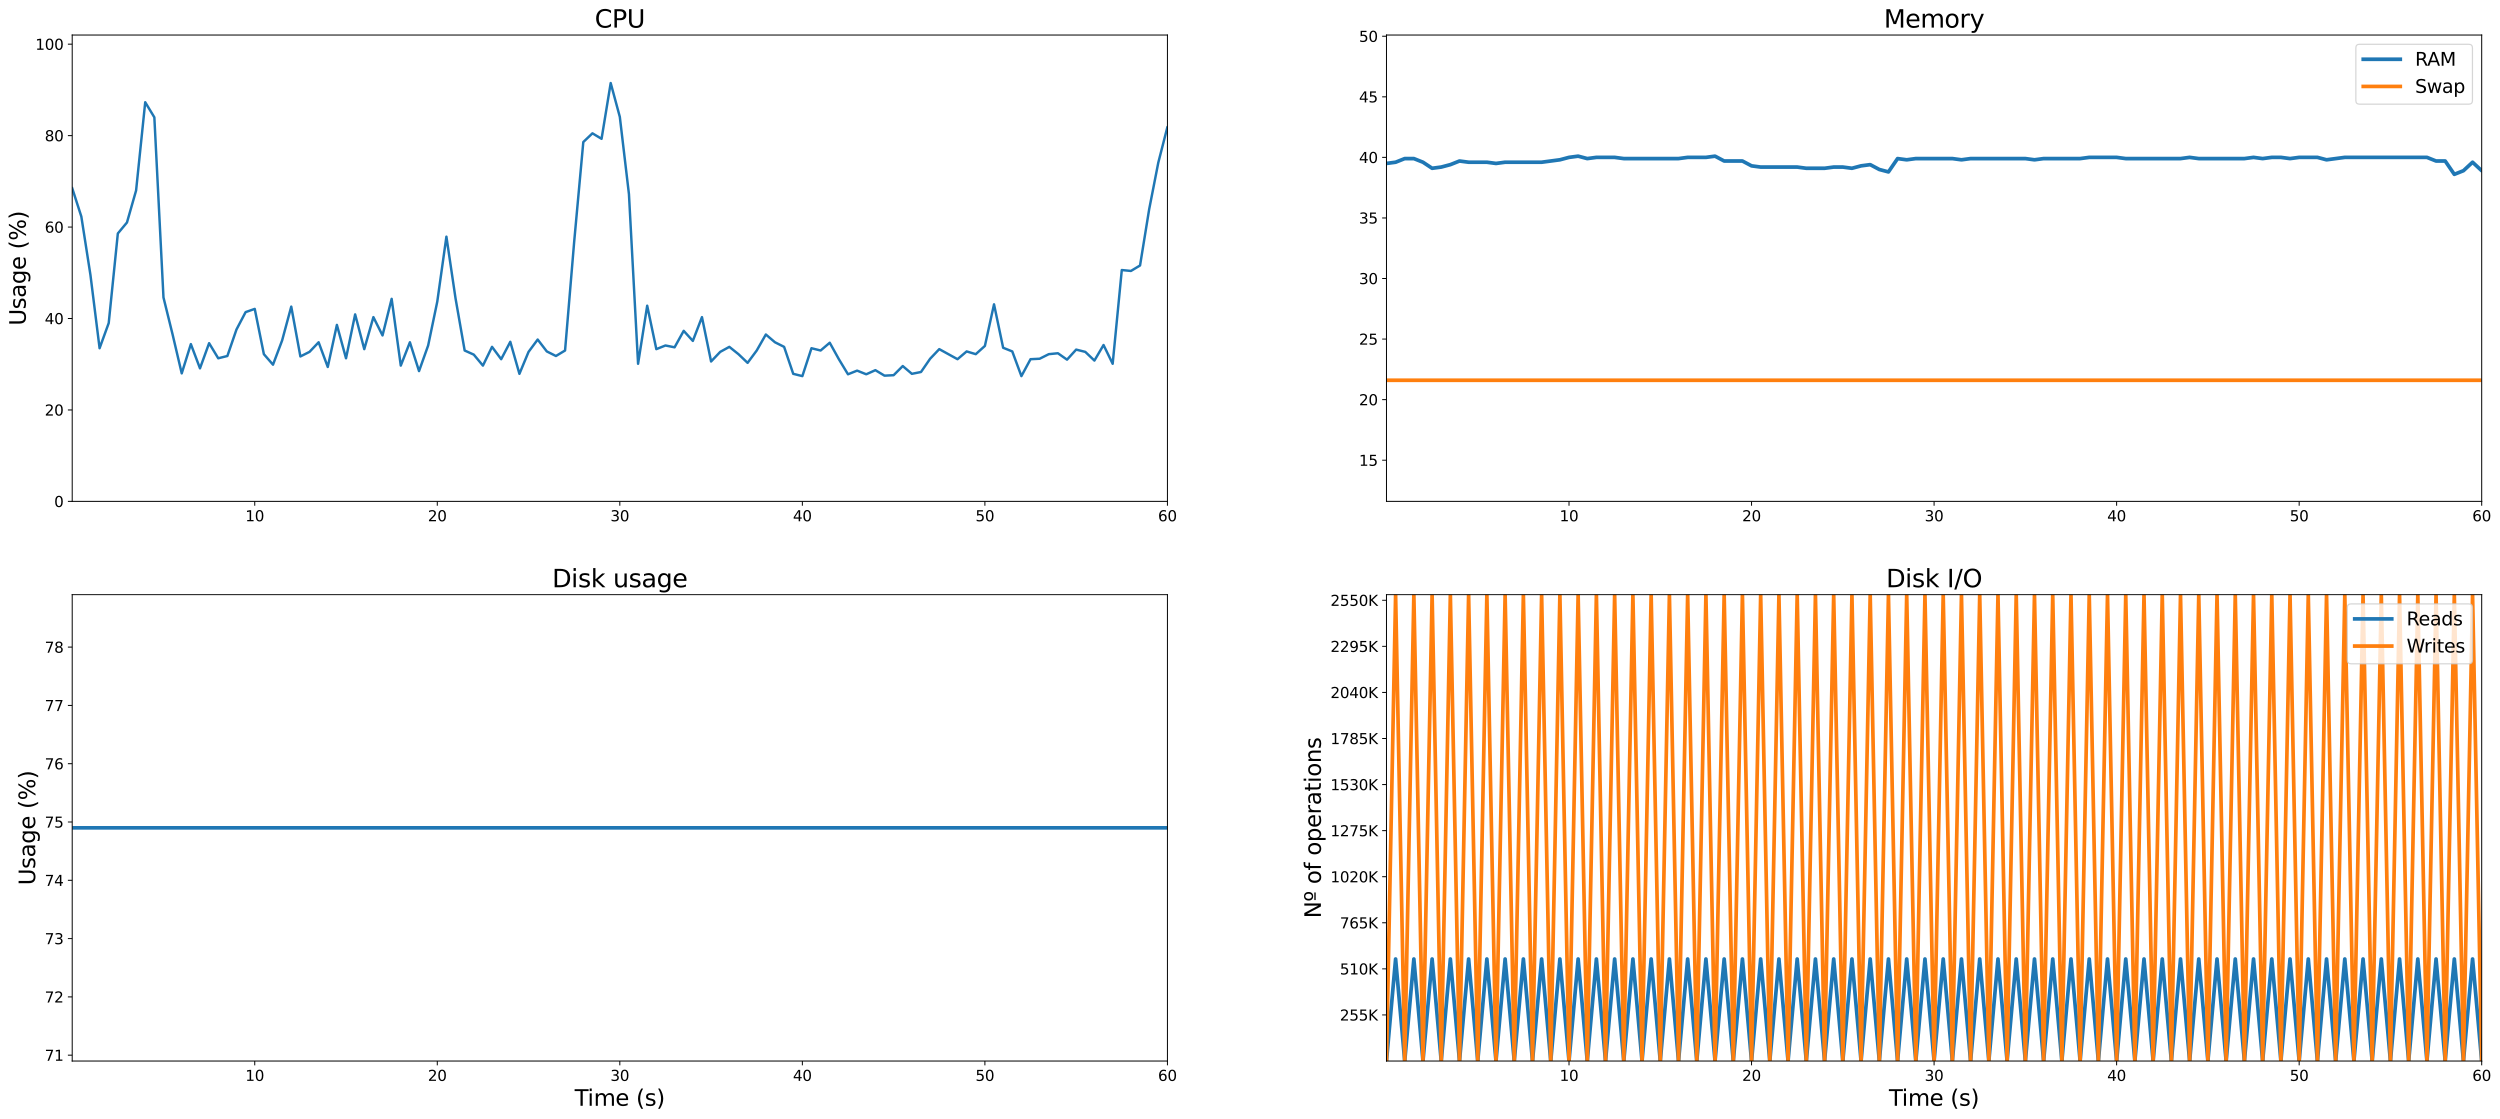 <?xml version="1.0" encoding="utf-8" standalone="no"?>
<!DOCTYPE svg PUBLIC "-//W3C//DTD SVG 1.1//EN"
  "http://www.w3.org/Graphics/SVG/1.1/DTD/svg11.dtd">
<svg height="907.231pt" version="1.1" viewBox="0 0 2026.361 907.231" width="2026.361pt" xmlns="http://www.w3.org/2000/svg" xmlns:xlink="http://www.w3.org/1999/xlink">
 <defs>
  <style type="text/css">*{stroke-linecap:butt;stroke-linejoin:round;}</style>
 </defs>
 <g id="figure_1">
  <g id="patch_1">
   <path d="M 0 907.231 
L 2026.361 907.231 
L 2026.361 -0 
L 0 -0 
z
" style="fill:#ffffff;"/>
  </g>
  <g id="axes_1">
   <g id="patch_2">
    <path d="M 58.526 406.397 
L 946.253 406.397 
L 946.253 28.397 
L 58.526 28.397 
z
" style="fill:#ffffff;"/>
   </g>
   <g id="matplotlib.axis_1">
    <g id="xtick_1">
     <g id="line2d_1">
      <defs>
       <path d="M 0 0 
L 0 3.5 
" id="m43fa86d5b2" style="stroke:#000000;stroke-width:0.8;"/>
      </defs>
      <g>
       <use style="stroke:#000000;stroke-width:0.8;" x="206.48" xlink:href="#m43fa86d5b2" y="406.397"/>
      </g>
     </g>
     <g id="text_1">
      <!-- 10 -->
      <g transform="translate(198.845 422.515)scale(0.12 -0.12)">
       <defs>
        <path d="M 794 531 
L 1825 531 
L 1825 4091 
L 703 3866 
L 703 4441 
L 1819 4666 
L 2450 4666 
L 2450 531 
L 3481 531 
L 3481 0 
L 794 0 
L 794 531 
z
" id="DejaVuSans-31" transform="scale(0.016)"/>
        <path d="M 2034 4250 
Q 1547 4250 1301 3770 
Q 1056 3291 1056 2328 
Q 1056 1369 1301 889 
Q 1547 409 2034 409 
Q 2525 409 2770 889 
Q 3016 1369 3016 2328 
Q 3016 3291 2770 3770 
Q 2525 4250 2034 4250 
z
M 2034 4750 
Q 2819 4750 3233 4129 
Q 3647 3509 3647 2328 
Q 3647 1150 3233 529 
Q 2819 -91 2034 -91 
Q 1250 -91 836 529 
Q 422 1150 422 2328 
Q 422 3509 836 4129 
Q 1250 4750 2034 4750 
z
" id="DejaVuSans-30" transform="scale(0.016)"/>
       </defs>
       <use xlink:href="#DejaVuSans-31"/>
       <use x="63.623" xlink:href="#DejaVuSans-30"/>
      </g>
     </g>
    </g>
    <g id="xtick_2">
     <g id="line2d_2">
      <g>
       <use style="stroke:#000000;stroke-width:0.8;" x="354.435" xlink:href="#m43fa86d5b2" y="406.397"/>
      </g>
     </g>
     <g id="text_2">
      <!-- 20 -->
      <g transform="translate(346.8 422.515)scale(0.12 -0.12)">
       <defs>
        <path d="M 1228 531 
L 3431 531 
L 3431 0 
L 469 0 
L 469 531 
Q 828 903 1448 1529 
Q 2069 2156 2228 2338 
Q 2531 2678 2651 2914 
Q 2772 3150 2772 3378 
Q 2772 3750 2511 3984 
Q 2250 4219 1831 4219 
Q 1534 4219 1204 4116 
Q 875 4013 500 3803 
L 500 4441 
Q 881 4594 1212 4672 
Q 1544 4750 1819 4750 
Q 2544 4750 2975 4387 
Q 3406 4025 3406 3419 
Q 3406 3131 3298 2873 
Q 3191 2616 2906 2266 
Q 2828 2175 2409 1742 
Q 1991 1309 1228 531 
z
" id="DejaVuSans-32" transform="scale(0.016)"/>
       </defs>
       <use xlink:href="#DejaVuSans-32"/>
       <use x="63.623" xlink:href="#DejaVuSans-30"/>
      </g>
     </g>
    </g>
    <g id="xtick_3">
     <g id="line2d_3">
      <g>
       <use style="stroke:#000000;stroke-width:0.8;" x="502.389" xlink:href="#m43fa86d5b2" y="406.397"/>
      </g>
     </g>
     <g id="text_3">
      <!-- 30 -->
      <g transform="translate(494.754 422.515)scale(0.12 -0.12)">
       <defs>
        <path d="M 2597 2516 
Q 3050 2419 3304 2112 
Q 3559 1806 3559 1356 
Q 3559 666 3084 287 
Q 2609 -91 1734 -91 
Q 1441 -91 1130 -33 
Q 819 25 488 141 
L 488 750 
Q 750 597 1062 519 
Q 1375 441 1716 441 
Q 2309 441 2620 675 
Q 2931 909 2931 1356 
Q 2931 1769 2642 2001 
Q 2353 2234 1838 2234 
L 1294 2234 
L 1294 2753 
L 1863 2753 
Q 2328 2753 2575 2939 
Q 2822 3125 2822 3475 
Q 2822 3834 2567 4026 
Q 2313 4219 1838 4219 
Q 1578 4219 1281 4162 
Q 984 4106 628 3988 
L 628 4550 
Q 988 4650 1302 4700 
Q 1616 4750 1894 4750 
Q 2613 4750 3031 4423 
Q 3450 4097 3450 3541 
Q 3450 3153 3228 2886 
Q 3006 2619 2597 2516 
z
" id="DejaVuSans-33" transform="scale(0.016)"/>
       </defs>
       <use xlink:href="#DejaVuSans-33"/>
       <use x="63.623" xlink:href="#DejaVuSans-30"/>
      </g>
     </g>
    </g>
    <g id="xtick_4">
     <g id="line2d_4">
      <g>
       <use style="stroke:#000000;stroke-width:0.8;" x="650.344" xlink:href="#m43fa86d5b2" y="406.397"/>
      </g>
     </g>
     <g id="text_4">
      <!-- 40 -->
      <g transform="translate(642.709 422.515)scale(0.12 -0.12)">
       <defs>
        <path d="M 2419 4116 
L 825 1625 
L 2419 1625 
L 2419 4116 
z
M 2253 4666 
L 3047 4666 
L 3047 1625 
L 3713 1625 
L 3713 1100 
L 3047 1100 
L 3047 0 
L 2419 0 
L 2419 1100 
L 313 1100 
L 313 1709 
L 2253 4666 
z
" id="DejaVuSans-34" transform="scale(0.016)"/>
       </defs>
       <use xlink:href="#DejaVuSans-34"/>
       <use x="63.623" xlink:href="#DejaVuSans-30"/>
      </g>
     </g>
    </g>
    <g id="xtick_5">
     <g id="line2d_5">
      <g>
       <use style="stroke:#000000;stroke-width:0.8;" x="798.298" xlink:href="#m43fa86d5b2" y="406.397"/>
      </g>
     </g>
     <g id="text_5">
      <!-- 50 -->
      <g transform="translate(790.663 422.515)scale(0.12 -0.12)">
       <defs>
        <path d="M 691 4666 
L 3169 4666 
L 3169 4134 
L 1269 4134 
L 1269 2991 
Q 1406 3038 1543 3061 
Q 1681 3084 1819 3084 
Q 2600 3084 3056 2656 
Q 3513 2228 3513 1497 
Q 3513 744 3044 326 
Q 2575 -91 1722 -91 
Q 1428 -91 1123 -41 
Q 819 9 494 109 
L 494 744 
Q 775 591 1075 516 
Q 1375 441 1709 441 
Q 2250 441 2565 725 
Q 2881 1009 2881 1497 
Q 2881 1984 2565 2268 
Q 2250 2553 1709 2553 
Q 1456 2553 1204 2497 
Q 953 2441 691 2322 
L 691 4666 
z
" id="DejaVuSans-35" transform="scale(0.016)"/>
       </defs>
       <use xlink:href="#DejaVuSans-35"/>
       <use x="63.623" xlink:href="#DejaVuSans-30"/>
      </g>
     </g>
    </g>
    <g id="xtick_6">
     <g id="line2d_6">
      <g>
       <use style="stroke:#000000;stroke-width:0.8;" x="946.253" xlink:href="#m43fa86d5b2" y="406.397"/>
      </g>
     </g>
     <g id="text_6">
      <!-- 60 -->
      <g transform="translate(938.618 422.515)scale(0.12 -0.12)">
       <defs>
        <path d="M 2113 2584 
Q 1688 2584 1439 2293 
Q 1191 2003 1191 1497 
Q 1191 994 1439 701 
Q 1688 409 2113 409 
Q 2538 409 2786 701 
Q 3034 994 3034 1497 
Q 3034 2003 2786 2293 
Q 2538 2584 2113 2584 
z
M 3366 4563 
L 3366 3988 
Q 3128 4100 2886 4159 
Q 2644 4219 2406 4219 
Q 1781 4219 1451 3797 
Q 1122 3375 1075 2522 
Q 1259 2794 1537 2939 
Q 1816 3084 2150 3084 
Q 2853 3084 3261 2657 
Q 3669 2231 3669 1497 
Q 3669 778 3244 343 
Q 2819 -91 2113 -91 
Q 1303 -91 875 529 
Q 447 1150 447 2328 
Q 447 3434 972 4092 
Q 1497 4750 2381 4750 
Q 2619 4750 2861 4703 
Q 3103 4656 3366 4563 
z
" id="DejaVuSans-36" transform="scale(0.016)"/>
       </defs>
       <use xlink:href="#DejaVuSans-36"/>
       <use x="63.623" xlink:href="#DejaVuSans-30"/>
      </g>
     </g>
    </g>
   </g>
   <g id="matplotlib.axis_2">
    <g id="ytick_1">
     <g id="line2d_7">
      <defs>
       <path d="M 0 0 
L -3.5 0 
" id="md928c5a47c" style="stroke:#000000;stroke-width:0.8;"/>
      </defs>
      <g>
       <use style="stroke:#000000;stroke-width:0.8;" x="58.526" xlink:href="#md928c5a47c" y="406.397"/>
      </g>
     </g>
     <g id="text_7">
      <!-- 0 -->
      <g transform="translate(43.891 410.956)scale(0.12 -0.12)">
       <use xlink:href="#DejaVuSans-30"/>
      </g>
     </g>
    </g>
    <g id="ytick_2">
     <g id="line2d_8">
      <g>
       <use style="stroke:#000000;stroke-width:0.8;" x="58.526" xlink:href="#md928c5a47c" y="332.279"/>
      </g>
     </g>
     <g id="text_8">
      <!-- 20 -->
      <g transform="translate(36.256 336.838)scale(0.12 -0.12)">
       <use xlink:href="#DejaVuSans-32"/>
       <use x="63.623" xlink:href="#DejaVuSans-30"/>
      </g>
     </g>
    </g>
    <g id="ytick_3">
     <g id="line2d_9">
      <g>
       <use style="stroke:#000000;stroke-width:0.8;" x="58.526" xlink:href="#md928c5a47c" y="258.162"/>
      </g>
     </g>
     <g id="text_9">
      <!-- 40 -->
      <g transform="translate(36.256 262.721)scale(0.12 -0.12)">
       <use xlink:href="#DejaVuSans-34"/>
       <use x="63.623" xlink:href="#DejaVuSans-30"/>
      </g>
     </g>
    </g>
    <g id="ytick_4">
     <g id="line2d_10">
      <g>
       <use style="stroke:#000000;stroke-width:0.8;" x="58.526" xlink:href="#md928c5a47c" y="184.044"/>
      </g>
     </g>
     <g id="text_10">
      <!-- 60 -->
      <g transform="translate(36.256 188.603)scale(0.12 -0.12)">
       <use xlink:href="#DejaVuSans-36"/>
       <use x="63.623" xlink:href="#DejaVuSans-30"/>
      </g>
     </g>
    </g>
    <g id="ytick_5">
     <g id="line2d_11">
      <g>
       <use style="stroke:#000000;stroke-width:0.8;" x="58.526" xlink:href="#md928c5a47c" y="109.926"/>
      </g>
     </g>
     <g id="text_11">
      <!-- 80 -->
      <g transform="translate(36.256 114.485)scale(0.12 -0.12)">
       <defs>
        <path d="M 2034 2216 
Q 1584 2216 1326 1975 
Q 1069 1734 1069 1313 
Q 1069 891 1326 650 
Q 1584 409 2034 409 
Q 2484 409 2743 651 
Q 3003 894 3003 1313 
Q 3003 1734 2745 1975 
Q 2488 2216 2034 2216 
z
M 1403 2484 
Q 997 2584 770 2862 
Q 544 3141 544 3541 
Q 544 4100 942 4425 
Q 1341 4750 2034 4750 
Q 2731 4750 3128 4425 
Q 3525 4100 3525 3541 
Q 3525 3141 3298 2862 
Q 3072 2584 2669 2484 
Q 3125 2378 3379 2068 
Q 3634 1759 3634 1313 
Q 3634 634 3220 271 
Q 2806 -91 2034 -91 
Q 1263 -91 848 271 
Q 434 634 434 1313 
Q 434 1759 690 2068 
Q 947 2378 1403 2484 
z
M 1172 3481 
Q 1172 3119 1398 2916 
Q 1625 2713 2034 2713 
Q 2441 2713 2670 2916 
Q 2900 3119 2900 3481 
Q 2900 3844 2670 4047 
Q 2441 4250 2034 4250 
Q 1625 4250 1398 4047 
Q 1172 3844 1172 3481 
z
" id="DejaVuSans-38" transform="scale(0.016)"/>
       </defs>
       <use xlink:href="#DejaVuSans-38"/>
       <use x="63.623" xlink:href="#DejaVuSans-30"/>
      </g>
     </g>
    </g>
    <g id="ytick_6">
     <g id="line2d_12">
      <g>
       <use style="stroke:#000000;stroke-width:0.8;" x="58.526" xlink:href="#md928c5a47c" y="35.809"/>
      </g>
     </g>
     <g id="text_12">
      <!-- 100 -->
      <g transform="translate(28.621 40.368)scale(0.12 -0.12)">
       <use xlink:href="#DejaVuSans-31"/>
       <use x="63.623" xlink:href="#DejaVuSans-30"/>
       <use x="127.246" xlink:href="#DejaVuSans-30"/>
      </g>
     </g>
    </g>
    <g id="text_13">
     <!-- Usage (%) -->
     <g transform="translate(20.877 263.873)rotate(-90)scale(0.18 -0.18)">
      <defs>
       <path d="M 556 4666 
L 1191 4666 
L 1191 1831 
Q 1191 1081 1462 751 
Q 1734 422 2344 422 
Q 2950 422 3222 751 
Q 3494 1081 3494 1831 
L 3494 4666 
L 4128 4666 
L 4128 1753 
Q 4128 841 3676 375 
Q 3225 -91 2344 -91 
Q 1459 -91 1007 375 
Q 556 841 556 1753 
L 556 4666 
z
" id="DejaVuSans-55" transform="scale(0.016)"/>
       <path d="M 2834 3397 
L 2834 2853 
Q 2591 2978 2328 3040 
Q 2066 3103 1784 3103 
Q 1356 3103 1142 2972 
Q 928 2841 928 2578 
Q 928 2378 1081 2264 
Q 1234 2150 1697 2047 
L 1894 2003 
Q 2506 1872 2764 1633 
Q 3022 1394 3022 966 
Q 3022 478 2636 193 
Q 2250 -91 1575 -91 
Q 1294 -91 989 -36 
Q 684 19 347 128 
L 347 722 
Q 666 556 975 473 
Q 1284 391 1588 391 
Q 1994 391 2212 530 
Q 2431 669 2431 922 
Q 2431 1156 2273 1281 
Q 2116 1406 1581 1522 
L 1381 1569 
Q 847 1681 609 1914 
Q 372 2147 372 2553 
Q 372 3047 722 3315 
Q 1072 3584 1716 3584 
Q 2034 3584 2315 3537 
Q 2597 3491 2834 3397 
z
" id="DejaVuSans-73" transform="scale(0.016)"/>
       <path d="M 2194 1759 
Q 1497 1759 1228 1600 
Q 959 1441 959 1056 
Q 959 750 1161 570 
Q 1363 391 1709 391 
Q 2188 391 2477 730 
Q 2766 1069 2766 1631 
L 2766 1759 
L 2194 1759 
z
M 3341 1997 
L 3341 0 
L 2766 0 
L 2766 531 
Q 2569 213 2275 61 
Q 1981 -91 1556 -91 
Q 1019 -91 701 211 
Q 384 513 384 1019 
Q 384 1609 779 1909 
Q 1175 2209 1959 2209 
L 2766 2209 
L 2766 2266 
Q 2766 2663 2505 2880 
Q 2244 3097 1772 3097 
Q 1472 3097 1187 3025 
Q 903 2953 641 2809 
L 641 3341 
Q 956 3463 1253 3523 
Q 1550 3584 1831 3584 
Q 2591 3584 2966 3190 
Q 3341 2797 3341 1997 
z
" id="DejaVuSans-61" transform="scale(0.016)"/>
       <path d="M 2906 1791 
Q 2906 2416 2648 2759 
Q 2391 3103 1925 3103 
Q 1463 3103 1205 2759 
Q 947 2416 947 1791 
Q 947 1169 1205 825 
Q 1463 481 1925 481 
Q 2391 481 2648 825 
Q 2906 1169 2906 1791 
z
M 3481 434 
Q 3481 -459 3084 -895 
Q 2688 -1331 1869 -1331 
Q 1566 -1331 1297 -1286 
Q 1028 -1241 775 -1147 
L 775 -588 
Q 1028 -725 1275 -790 
Q 1522 -856 1778 -856 
Q 2344 -856 2625 -561 
Q 2906 -266 2906 331 
L 2906 616 
Q 2728 306 2450 153 
Q 2172 0 1784 0 
Q 1141 0 747 490 
Q 353 981 353 1791 
Q 353 2603 747 3093 
Q 1141 3584 1784 3584 
Q 2172 3584 2450 3431 
Q 2728 3278 2906 2969 
L 2906 3500 
L 3481 3500 
L 3481 434 
z
" id="DejaVuSans-67" transform="scale(0.016)"/>
       <path d="M 3597 1894 
L 3597 1613 
L 953 1613 
Q 991 1019 1311 708 
Q 1631 397 2203 397 
Q 2534 397 2845 478 
Q 3156 559 3463 722 
L 3463 178 
Q 3153 47 2828 -22 
Q 2503 -91 2169 -91 
Q 1331 -91 842 396 
Q 353 884 353 1716 
Q 353 2575 817 3079 
Q 1281 3584 2069 3584 
Q 2775 3584 3186 3129 
Q 3597 2675 3597 1894 
z
M 3022 2063 
Q 3016 2534 2758 2815 
Q 2500 3097 2075 3097 
Q 1594 3097 1305 2825 
Q 1016 2553 972 2059 
L 3022 2063 
z
" id="DejaVuSans-65" transform="scale(0.016)"/>
       <path id="DejaVuSans-20" transform="scale(0.016)"/>
       <path d="M 1984 4856 
Q 1566 4138 1362 3434 
Q 1159 2731 1159 2009 
Q 1159 1288 1364 580 
Q 1569 -128 1984 -844 
L 1484 -844 
Q 1016 -109 783 600 
Q 550 1309 550 2009 
Q 550 2706 781 3412 
Q 1013 4119 1484 4856 
L 1984 4856 
z
" id="DejaVuSans-28" transform="scale(0.016)"/>
       <path d="M 4653 2053 
Q 4381 2053 4226 1822 
Q 4072 1591 4072 1178 
Q 4072 772 4226 539 
Q 4381 306 4653 306 
Q 4919 306 5073 539 
Q 5228 772 5228 1178 
Q 5228 1588 5073 1820 
Q 4919 2053 4653 2053 
z
M 4653 2450 
Q 5147 2450 5437 2106 
Q 5728 1763 5728 1178 
Q 5728 594 5436 251 
Q 5144 -91 4653 -91 
Q 4153 -91 3862 251 
Q 3572 594 3572 1178 
Q 3572 1766 3864 2108 
Q 4156 2450 4653 2450 
z
M 1428 4353 
Q 1159 4353 1004 4120 
Q 850 3888 850 3481 
Q 850 3069 1003 2837 
Q 1156 2606 1428 2606 
Q 1700 2606 1854 2837 
Q 2009 3069 2009 3481 
Q 2009 3884 1853 4118 
Q 1697 4353 1428 4353 
z
M 4250 4750 
L 4750 4750 
L 1831 -91 
L 1331 -91 
L 4250 4750 
z
M 1428 4750 
Q 1922 4750 2215 4408 
Q 2509 4066 2509 3481 
Q 2509 2891 2217 2550 
Q 1925 2209 1428 2209 
Q 931 2209 642 2551 
Q 353 2894 353 3481 
Q 353 4063 643 4406 
Q 934 4750 1428 4750 
z
" id="DejaVuSans-25" transform="scale(0.016)"/>
       <path d="M 513 4856 
L 1013 4856 
Q 1481 4119 1714 3412 
Q 1947 2706 1947 2009 
Q 1947 1309 1714 600 
Q 1481 -109 1013 -844 
L 513 -844 
Q 928 -128 1133 580 
Q 1338 1288 1338 2009 
Q 1338 2731 1133 3434 
Q 928 4138 513 4856 
z
" id="DejaVuSans-29" transform="scale(0.016)"/>
      </defs>
      <use xlink:href="#DejaVuSans-55"/>
      <use x="73.193" xlink:href="#DejaVuSans-73"/>
      <use x="125.293" xlink:href="#DejaVuSans-61"/>
      <use x="186.572" xlink:href="#DejaVuSans-67"/>
      <use x="250.049" xlink:href="#DejaVuSans-65"/>
      <use x="311.572" xlink:href="#DejaVuSans-20"/>
      <use x="343.359" xlink:href="#DejaVuSans-28"/>
      <use x="382.373" xlink:href="#DejaVuSans-25"/>
      <use x="477.393" xlink:href="#DejaVuSans-29"/>
     </g>
    </g>
   </g>
   <g id="line2d_13">
    <path clip-path="url(#p9be430175f)" d="M 58.526 152.544 
L 65.923 175.52 
L 73.321 222.956 
L 80.719 282.25 
L 88.117 261.867 
L 95.514 189.232 
L 102.912 180.338 
L 110.31 154.397 
L 117.707 82.873 
L 125.105 95.103 
L 132.503 241.115 
L 139.901 271.132 
L 147.298 302.632 
L 154.696 278.915 
L 162.094 298.556 
L 169.492 278.173 
L 176.889 290.403 
L 184.287 288.55 
L 191.685 267.056 
L 199.082 252.973 
L 206.48 250.379 
L 213.878 287.067 
L 221.276 295.591 
L 228.673 275.95 
L 236.071 248.526 
L 243.469 288.92 
L 250.867 285.215 
L 258.264 277.432 
L 265.662 297.444 
L 273.06 263.35 
L 280.457 290.403 
L 287.855 254.826 
L 295.253 282.991 
L 302.651 257.05 
L 310.048 271.873 
L 317.446 242.226 
L 324.844 296.332 
L 332.242 277.432 
L 339.639 300.779 
L 347.037 280.026 
L 354.435 244.45 
L 361.832 191.826 
L 369.23 241.856 
L 376.628 284.103 
L 384.026 287.438 
L 391.423 296.332 
L 398.821 281.138 
L 406.219 291.144 
L 413.617 277.062 
L 421.014 303.003 
L 428.412 285.215 
L 435.81 275.209 
L 443.207 284.844 
L 450.605 288.55 
L 458.003 284.103 
L 465.401 195.903 
L 472.798 115.115 
L 480.196 108.073 
L 487.594 112.52 
L 494.992 67.309 
L 502.389 94.732 
L 509.787 157.362 
L 517.185 294.85 
L 524.582 247.785 
L 531.98 282.991 
L 539.378 280.026 
L 546.776 281.509 
L 554.173 268.167 
L 561.571 276.32 
L 568.969 257.05 
L 576.367 292.997 
L 583.764 285.215 
L 591.162 281.138 
L 598.56 287.067 
L 605.957 294.109 
L 613.355 284.103 
L 620.753 271.132 
L 628.151 277.432 
L 635.548 281.138 
L 642.946 303.003 
L 650.344 304.856 
L 657.742 282.25 
L 665.139 284.103 
L 672.537 277.803 
L 679.935 291.144 
L 687.332 303.373 
L 694.73 300.409 
L 702.128 303.373 
L 709.526 300.038 
L 716.923 304.485 
L 724.321 304.115 
L 731.719 296.703 
L 739.117 303.003 
L 746.514 301.52 
L 753.912 290.773 
L 761.31 282.991 
L 776.105 291.144 
L 783.503 284.844 
L 790.901 287.067 
L 798.298 280.397 
L 805.696 246.673 
L 813.094 281.879 
L 820.492 284.844 
L 827.889 304.856 
L 835.287 291.144 
L 842.685 290.773 
L 850.082 287.067 
L 857.48 286.326 
L 864.878 291.515 
L 872.276 283.362 
L 879.673 285.215 
L 887.071 292.256 
L 894.469 279.656 
L 901.867 294.85 
L 909.264 218.879 
L 916.662 219.62 
L 924.06 215.173 
L 931.457 169.591 
L 938.855 131.791 
L 946.253 102.885 
L 953.651 138.462 
L 961.048 123.638 
L 968.446 128.826 
L 975.844 124.75 
L 983.242 155.509 
L 990.639 270.02 
L 998.037 236.297 
L 1005.435 165.885 
L 1012.832 165.144 
L 1012.832 165.144 
" style="fill:none;stroke:#1f77b4;stroke-linecap:square;stroke-width:2;"/>
   </g>
   <g id="patch_3">
    <path d="M 58.526 406.397 
L 58.526 28.397 
" style="fill:none;stroke:#000000;stroke-linecap:square;stroke-linejoin:miter;stroke-width:0.8;"/>
   </g>
   <g id="patch_4">
    <path d="M 946.253 406.397 
L 946.253 28.397 
" style="fill:none;stroke:#000000;stroke-linecap:square;stroke-linejoin:miter;stroke-width:0.8;"/>
   </g>
   <g id="patch_5">
    <path d="M 58.526 406.397 
L 946.253 406.397 
" style="fill:none;stroke:#000000;stroke-linecap:square;stroke-linejoin:miter;stroke-width:0.8;"/>
   </g>
   <g id="patch_6">
    <path d="M 58.526 28.397 
L 946.253 28.397 
" style="fill:none;stroke:#000000;stroke-linecap:square;stroke-linejoin:miter;stroke-width:0.8;"/>
   </g>
   <g id="text_14">
    <!-- CPU -->
    <g transform="translate(482.058 22.397)scale(0.2 -0.2)">
     <defs>
      <path d="M 4122 4306 
L 4122 3641 
Q 3803 3938 3442 4084 
Q 3081 4231 2675 4231 
Q 1875 4231 1450 3742 
Q 1025 3253 1025 2328 
Q 1025 1406 1450 917 
Q 1875 428 2675 428 
Q 3081 428 3442 575 
Q 3803 722 4122 1019 
L 4122 359 
Q 3791 134 3420 21 
Q 3050 -91 2638 -91 
Q 1578 -91 968 557 
Q 359 1206 359 2328 
Q 359 3453 968 4101 
Q 1578 4750 2638 4750 
Q 3056 4750 3426 4639 
Q 3797 4528 4122 4306 
z
" id="DejaVuSans-43" transform="scale(0.016)"/>
      <path d="M 1259 4147 
L 1259 2394 
L 2053 2394 
Q 2494 2394 2734 2622 
Q 2975 2850 2975 3272 
Q 2975 3691 2734 3919 
Q 2494 4147 2053 4147 
L 1259 4147 
z
M 628 4666 
L 2053 4666 
Q 2838 4666 3239 4311 
Q 3641 3956 3641 3272 
Q 3641 2581 3239 2228 
Q 2838 1875 2053 1875 
L 1259 1875 
L 1259 0 
L 628 0 
L 628 4666 
z
" id="DejaVuSans-50" transform="scale(0.016)"/>
     </defs>
     <use xlink:href="#DejaVuSans-43"/>
     <use x="69.824" xlink:href="#DejaVuSans-50"/>
     <use x="130.127" xlink:href="#DejaVuSans-55"/>
    </g>
   </g>
  </g>
  <g id="axes_2">
   <g id="patch_7">
    <path d="M 1123.798 406.397 
L 2011.526 406.397 
L 2011.526 28.397 
L 1123.798 28.397 
z
" style="fill:#ffffff;"/>
   </g>
   <g id="matplotlib.axis_3">
    <g id="xtick_7">
     <g id="line2d_14">
      <g>
       <use style="stroke:#000000;stroke-width:0.8;" x="1271.753" xlink:href="#m43fa86d5b2" y="406.397"/>
      </g>
     </g>
     <g id="text_15">
      <!-- 10 -->
      <g transform="translate(1264.118 422.515)scale(0.12 -0.12)">
       <use xlink:href="#DejaVuSans-31"/>
       <use x="63.623" xlink:href="#DejaVuSans-30"/>
      </g>
     </g>
    </g>
    <g id="xtick_8">
     <g id="line2d_15">
      <g>
       <use style="stroke:#000000;stroke-width:0.8;" x="1419.707" xlink:href="#m43fa86d5b2" y="406.397"/>
      </g>
     </g>
     <g id="text_16">
      <!-- 20 -->
      <g transform="translate(1412.072 422.515)scale(0.12 -0.12)">
       <use xlink:href="#DejaVuSans-32"/>
       <use x="63.623" xlink:href="#DejaVuSans-30"/>
      </g>
     </g>
    </g>
    <g id="xtick_9">
     <g id="line2d_16">
      <g>
       <use style="stroke:#000000;stroke-width:0.8;" x="1567.662" xlink:href="#m43fa86d5b2" y="406.397"/>
      </g>
     </g>
     <g id="text_17">
      <!-- 30 -->
      <g transform="translate(1560.027 422.515)scale(0.12 -0.12)">
       <use xlink:href="#DejaVuSans-33"/>
       <use x="63.623" xlink:href="#DejaVuSans-30"/>
      </g>
     </g>
    </g>
    <g id="xtick_10">
     <g id="line2d_17">
      <g>
       <use style="stroke:#000000;stroke-width:0.8;" x="1715.617" xlink:href="#m43fa86d5b2" y="406.397"/>
      </g>
     </g>
     <g id="text_18">
      <!-- 40 -->
      <g transform="translate(1707.982 422.515)scale(0.12 -0.12)">
       <use xlink:href="#DejaVuSans-34"/>
       <use x="63.623" xlink:href="#DejaVuSans-30"/>
      </g>
     </g>
    </g>
    <g id="xtick_11">
     <g id="line2d_18">
      <g>
       <use style="stroke:#000000;stroke-width:0.8;" x="1863.571" xlink:href="#m43fa86d5b2" y="406.397"/>
      </g>
     </g>
     <g id="text_19">
      <!-- 50 -->
      <g transform="translate(1855.936 422.515)scale(0.12 -0.12)">
       <use xlink:href="#DejaVuSans-35"/>
       <use x="63.623" xlink:href="#DejaVuSans-30"/>
      </g>
     </g>
    </g>
    <g id="xtick_12">
     <g id="line2d_19">
      <g>
       <use style="stroke:#000000;stroke-width:0.8;" x="2011.526" xlink:href="#m43fa86d5b2" y="406.397"/>
      </g>
     </g>
     <g id="text_20">
      <!-- 60 -->
      <g transform="translate(2003.891 422.515)scale(0.12 -0.12)">
       <use xlink:href="#DejaVuSans-36"/>
       <use x="63.623" xlink:href="#DejaVuSans-30"/>
      </g>
     </g>
    </g>
   </g>
   <g id="matplotlib.axis_4">
    <g id="ytick_7">
     <g id="line2d_20">
      <g>
       <use style="stroke:#000000;stroke-width:0.8;" x="1123.798" xlink:href="#md928c5a47c" y="373.015"/>
      </g>
     </g>
     <g id="text_21">
      <!-- 15 -->
      <g transform="translate(1101.528 377.574)scale(0.12 -0.12)">
       <use xlink:href="#DejaVuSans-31"/>
       <use x="63.623" xlink:href="#DejaVuSans-35"/>
      </g>
     </g>
    </g>
    <g id="ytick_8">
     <g id="line2d_21">
      <g>
       <use style="stroke:#000000;stroke-width:0.8;" x="1123.798" xlink:href="#md928c5a47c" y="323.924"/>
      </g>
     </g>
     <g id="text_22">
      <!-- 20 -->
      <g transform="translate(1101.528 328.483)scale(0.12 -0.12)">
       <use xlink:href="#DejaVuSans-32"/>
       <use x="63.623" xlink:href="#DejaVuSans-30"/>
      </g>
     </g>
    </g>
    <g id="ytick_9">
     <g id="line2d_22">
      <g>
       <use style="stroke:#000000;stroke-width:0.8;" x="1123.798" xlink:href="#md928c5a47c" y="274.833"/>
      </g>
     </g>
     <g id="text_23">
      <!-- 25 -->
      <g transform="translate(1101.528 279.392)scale(0.12 -0.12)">
       <use xlink:href="#DejaVuSans-32"/>
       <use x="63.623" xlink:href="#DejaVuSans-35"/>
      </g>
     </g>
    </g>
    <g id="ytick_10">
     <g id="line2d_23">
      <g>
       <use style="stroke:#000000;stroke-width:0.8;" x="1123.798" xlink:href="#md928c5a47c" y="225.742"/>
      </g>
     </g>
     <g id="text_24">
      <!-- 30 -->
      <g transform="translate(1101.528 230.301)scale(0.12 -0.12)">
       <use xlink:href="#DejaVuSans-33"/>
       <use x="63.623" xlink:href="#DejaVuSans-30"/>
      </g>
     </g>
    </g>
    <g id="ytick_11">
     <g id="line2d_24">
      <g>
       <use style="stroke:#000000;stroke-width:0.8;" x="1123.798" xlink:href="#md928c5a47c" y="176.651"/>
      </g>
     </g>
     <g id="text_25">
      <!-- 35 -->
      <g transform="translate(1101.528 181.21)scale(0.12 -0.12)">
       <use xlink:href="#DejaVuSans-33"/>
       <use x="63.623" xlink:href="#DejaVuSans-35"/>
      </g>
     </g>
    </g>
    <g id="ytick_12">
     <g id="line2d_25">
      <g>
       <use style="stroke:#000000;stroke-width:0.8;" x="1123.798" xlink:href="#md928c5a47c" y="127.561"/>
      </g>
     </g>
     <g id="text_26">
      <!-- 40 -->
      <g transform="translate(1101.528 132.12)scale(0.12 -0.12)">
       <use xlink:href="#DejaVuSans-34"/>
       <use x="63.623" xlink:href="#DejaVuSans-30"/>
      </g>
     </g>
    </g>
    <g id="ytick_13">
     <g id="line2d_26">
      <g>
       <use style="stroke:#000000;stroke-width:0.8;" x="1123.798" xlink:href="#md928c5a47c" y="78.47"/>
      </g>
     </g>
     <g id="text_27">
      <!-- 45 -->
      <g transform="translate(1101.528 83.029)scale(0.12 -0.12)">
       <use xlink:href="#DejaVuSans-34"/>
       <use x="63.623" xlink:href="#DejaVuSans-35"/>
      </g>
     </g>
    </g>
    <g id="ytick_14">
     <g id="line2d_27">
      <g>
       <use style="stroke:#000000;stroke-width:0.8;" x="1123.798" xlink:href="#md928c5a47c" y="29.379"/>
      </g>
     </g>
     <g id="text_28">
      <!-- 50 -->
      <g transform="translate(1101.528 33.938)scale(0.12 -0.12)">
       <use xlink:href="#DejaVuSans-35"/>
       <use x="63.623" xlink:href="#DejaVuSans-30"/>
      </g>
     </g>
    </g>
   </g>
   <g id="line2d_28">
    <path clip-path="url(#pb1af20f00d)" d="M 1123.798 132.47 
L 1131.196 131.488 
L 1138.594 128.542 
L 1145.992 128.542 
L 1153.389 131.488 
L 1160.787 136.397 
L 1168.185 135.415 
L 1175.582 133.451 
L 1182.98 130.506 
L 1190.378 131.488 
L 1205.173 131.488 
L 1212.571 132.47 
L 1219.969 131.488 
L 1249.56 131.488 
L 1264.355 129.524 
L 1271.753 127.561 
L 1279.151 126.579 
L 1286.548 128.542 
L 1293.946 127.561 
L 1308.742 127.561 
L 1316.139 128.542 
L 1360.526 128.542 
L 1367.923 127.561 
L 1382.719 127.561 
L 1390.117 126.579 
L 1397.514 130.506 
L 1412.31 130.506 
L 1419.707 134.433 
L 1427.105 135.415 
L 1456.696 135.415 
L 1464.094 136.397 
L 1478.889 136.397 
L 1486.287 135.415 
L 1493.685 135.415 
L 1501.082 136.397 
L 1508.48 134.433 
L 1515.878 133.451 
L 1523.276 137.379 
L 1530.673 139.342 
L 1538.071 128.542 
L 1545.469 129.524 
L 1552.867 128.542 
L 1582.457 128.542 
L 1589.855 129.524 
L 1597.253 128.542 
L 1641.639 128.542 
L 1649.037 129.524 
L 1656.435 128.542 
L 1686.026 128.542 
L 1693.423 127.561 
L 1715.617 127.561 
L 1723.014 128.542 
L 1767.401 128.542 
L 1774.798 127.561 
L 1782.196 128.542 
L 1819.185 128.542 
L 1826.582 127.561 
L 1833.98 128.542 
L 1841.378 127.561 
L 1848.776 127.561 
L 1856.173 128.542 
L 1863.571 127.561 
L 1878.367 127.561 
L 1885.764 129.524 
L 1900.56 127.561 
L 1967.139 127.561 
L 1974.537 130.506 
L 1981.935 130.506 
L 1989.332 141.306 
L 1996.73 138.361 
L 2004.128 131.488 
L 2011.526 138.361 
L 2018.923 129.524 
L 2026.321 130.506 
L 2027.361 130.506 
L 2027.361 130.506 
" style="fill:none;stroke:#1f77b4;stroke-linecap:square;stroke-width:3;"/>
   </g>
   <g id="line2d_29">
    <path clip-path="url(#pb1af20f00d)" d="M 1123.798 308.215 
L 2027.361 308.215 
L 2027.361 308.215 
" style="fill:none;stroke:#ff7f0e;stroke-linecap:square;stroke-width:3;"/>
   </g>
   <g id="patch_8">
    <path d="M 1123.798 406.397 
L 1123.798 28.397 
" style="fill:none;stroke:#000000;stroke-linecap:square;stroke-linejoin:miter;stroke-width:0.8;"/>
   </g>
   <g id="patch_9">
    <path d="M 2011.526 406.397 
L 2011.526 28.397 
" style="fill:none;stroke:#000000;stroke-linecap:square;stroke-linejoin:miter;stroke-width:0.8;"/>
   </g>
   <g id="patch_10">
    <path d="M 1123.798 406.397 
L 2011.526 406.397 
" style="fill:none;stroke:#000000;stroke-linecap:square;stroke-linejoin:miter;stroke-width:0.8;"/>
   </g>
   <g id="patch_11">
    <path d="M 1123.798 28.397 
L 2011.526 28.397 
" style="fill:none;stroke:#000000;stroke-linecap:square;stroke-linejoin:miter;stroke-width:0.8;"/>
   </g>
   <g id="text_29">
    <!-- Memory -->
    <g transform="translate(1526.992 22.397)scale(0.2 -0.2)">
     <defs>
      <path d="M 628 4666 
L 1569 4666 
L 2759 1491 
L 3956 4666 
L 4897 4666 
L 4897 0 
L 4281 0 
L 4281 4097 
L 3078 897 
L 2444 897 
L 1241 4097 
L 1241 0 
L 628 0 
L 628 4666 
z
" id="DejaVuSans-4d" transform="scale(0.016)"/>
      <path d="M 3328 2828 
Q 3544 3216 3844 3400 
Q 4144 3584 4550 3584 
Q 5097 3584 5394 3201 
Q 5691 2819 5691 2113 
L 5691 0 
L 5113 0 
L 5113 2094 
Q 5113 2597 4934 2840 
Q 4756 3084 4391 3084 
Q 3944 3084 3684 2787 
Q 3425 2491 3425 1978 
L 3425 0 
L 2847 0 
L 2847 2094 
Q 2847 2600 2669 2842 
Q 2491 3084 2119 3084 
Q 1678 3084 1418 2786 
Q 1159 2488 1159 1978 
L 1159 0 
L 581 0 
L 581 3500 
L 1159 3500 
L 1159 2956 
Q 1356 3278 1631 3431 
Q 1906 3584 2284 3584 
Q 2666 3584 2933 3390 
Q 3200 3197 3328 2828 
z
" id="DejaVuSans-6d" transform="scale(0.016)"/>
      <path d="M 1959 3097 
Q 1497 3097 1228 2736 
Q 959 2375 959 1747 
Q 959 1119 1226 758 
Q 1494 397 1959 397 
Q 2419 397 2687 759 
Q 2956 1122 2956 1747 
Q 2956 2369 2687 2733 
Q 2419 3097 1959 3097 
z
M 1959 3584 
Q 2709 3584 3137 3096 
Q 3566 2609 3566 1747 
Q 3566 888 3137 398 
Q 2709 -91 1959 -91 
Q 1206 -91 779 398 
Q 353 888 353 1747 
Q 353 2609 779 3096 
Q 1206 3584 1959 3584 
z
" id="DejaVuSans-6f" transform="scale(0.016)"/>
      <path d="M 2631 2963 
Q 2534 3019 2420 3045 
Q 2306 3072 2169 3072 
Q 1681 3072 1420 2755 
Q 1159 2438 1159 1844 
L 1159 0 
L 581 0 
L 581 3500 
L 1159 3500 
L 1159 2956 
Q 1341 3275 1631 3429 
Q 1922 3584 2338 3584 
Q 2397 3584 2469 3576 
Q 2541 3569 2628 3553 
L 2631 2963 
z
" id="DejaVuSans-72" transform="scale(0.016)"/>
      <path d="M 2059 -325 
Q 1816 -950 1584 -1140 
Q 1353 -1331 966 -1331 
L 506 -1331 
L 506 -850 
L 844 -850 
Q 1081 -850 1212 -737 
Q 1344 -625 1503 -206 
L 1606 56 
L 191 3500 
L 800 3500 
L 1894 763 
L 2988 3500 
L 3597 3500 
L 2059 -325 
z
" id="DejaVuSans-79" transform="scale(0.016)"/>
     </defs>
     <use xlink:href="#DejaVuSans-4d"/>
     <use x="86.279" xlink:href="#DejaVuSans-65"/>
     <use x="147.803" xlink:href="#DejaVuSans-6d"/>
     <use x="245.215" xlink:href="#DejaVuSans-6f"/>
     <use x="306.396" xlink:href="#DejaVuSans-72"/>
     <use x="347.51" xlink:href="#DejaVuSans-79"/>
    </g>
   </g>
   <g id="legend_1">
    <g id="patch_12">
     <path d="M 1912.521 84.431 
L 2001.026 84.431 
Q 2004.026 84.431 2004.026 81.431 
L 2004.026 38.897 
Q 2004.026 35.897 2001.026 35.897 
L 1912.521 35.897 
Q 1909.521 35.897 1909.521 38.897 
L 1909.521 81.431 
Q 1909.521 84.431 1912.521 84.431 
z
" style="fill:#ffffff;opacity:0.8;stroke:#cccccc;stroke-linejoin:miter;"/>
    </g>
    <g id="line2d_30">
     <path d="M 1915.521 48.045 
L 1945.521 48.045 
" style="fill:none;stroke:#1f77b4;stroke-linecap:square;stroke-width:3;"/>
    </g>
    <g id="line2d_31"/>
    <g id="text_30">
     <!-- RAM -->
     <g transform="translate(1957.521 53.295)scale(0.15 -0.15)">
      <defs>
       <path d="M 2841 2188 
Q 3044 2119 3236 1894 
Q 3428 1669 3622 1275 
L 4263 0 
L 3584 0 
L 2988 1197 
Q 2756 1666 2539 1819 
Q 2322 1972 1947 1972 
L 1259 1972 
L 1259 0 
L 628 0 
L 628 4666 
L 2053 4666 
Q 2853 4666 3247 4331 
Q 3641 3997 3641 3322 
Q 3641 2881 3436 2590 
Q 3231 2300 2841 2188 
z
M 1259 4147 
L 1259 2491 
L 2053 2491 
Q 2509 2491 2742 2702 
Q 2975 2913 2975 3322 
Q 2975 3731 2742 3939 
Q 2509 4147 2053 4147 
L 1259 4147 
z
" id="DejaVuSans-52" transform="scale(0.016)"/>
       <path d="M 2188 4044 
L 1331 1722 
L 3047 1722 
L 2188 4044 
z
M 1831 4666 
L 2547 4666 
L 4325 0 
L 3669 0 
L 3244 1197 
L 1141 1197 
L 716 0 
L 50 0 
L 1831 4666 
z
" id="DejaVuSans-41" transform="scale(0.016)"/>
      </defs>
      <use xlink:href="#DejaVuSans-52"/>
      <use x="65.482" xlink:href="#DejaVuSans-41"/>
      <use x="133.891" xlink:href="#DejaVuSans-4d"/>
     </g>
    </g>
    <g id="line2d_32">
     <path d="M 1915.521 70.062 
L 1945.521 70.062 
" style="fill:none;stroke:#ff7f0e;stroke-linecap:square;stroke-width:3;"/>
    </g>
    <g id="line2d_33"/>
    <g id="text_31">
     <!-- Swap -->
     <g transform="translate(1957.521 75.312)scale(0.15 -0.15)">
      <defs>
       <path d="M 3425 4513 
L 3425 3897 
Q 3066 4069 2747 4153 
Q 2428 4238 2131 4238 
Q 1616 4238 1336 4038 
Q 1056 3838 1056 3469 
Q 1056 3159 1242 3001 
Q 1428 2844 1947 2747 
L 2328 2669 
Q 3034 2534 3370 2195 
Q 3706 1856 3706 1288 
Q 3706 609 3251 259 
Q 2797 -91 1919 -91 
Q 1588 -91 1214 -16 
Q 841 59 441 206 
L 441 856 
Q 825 641 1194 531 
Q 1563 422 1919 422 
Q 2459 422 2753 634 
Q 3047 847 3047 1241 
Q 3047 1584 2836 1778 
Q 2625 1972 2144 2069 
L 1759 2144 
Q 1053 2284 737 2584 
Q 422 2884 422 3419 
Q 422 4038 858 4394 
Q 1294 4750 2059 4750 
Q 2388 4750 2728 4690 
Q 3069 4631 3425 4513 
z
" id="DejaVuSans-53" transform="scale(0.016)"/>
       <path d="M 269 3500 
L 844 3500 
L 1563 769 
L 2278 3500 
L 2956 3500 
L 3675 769 
L 4391 3500 
L 4966 3500 
L 4050 0 
L 3372 0 
L 2619 2869 
L 1863 0 
L 1184 0 
L 269 3500 
z
" id="DejaVuSans-77" transform="scale(0.016)"/>
       <path d="M 1159 525 
L 1159 -1331 
L 581 -1331 
L 581 3500 
L 1159 3500 
L 1159 2969 
Q 1341 3281 1617 3432 
Q 1894 3584 2278 3584 
Q 2916 3584 3314 3078 
Q 3713 2572 3713 1747 
Q 3713 922 3314 415 
Q 2916 -91 2278 -91 
Q 1894 -91 1617 61 
Q 1341 213 1159 525 
z
M 3116 1747 
Q 3116 2381 2855 2742 
Q 2594 3103 2138 3103 
Q 1681 3103 1420 2742 
Q 1159 2381 1159 1747 
Q 1159 1113 1420 752 
Q 1681 391 2138 391 
Q 2594 391 2855 752 
Q 3116 1113 3116 1747 
z
" id="DejaVuSans-70" transform="scale(0.016)"/>
      </defs>
      <use xlink:href="#DejaVuSans-53"/>
      <use x="63.477" xlink:href="#DejaVuSans-77"/>
      <use x="145.264" xlink:href="#DejaVuSans-61"/>
      <use x="206.543" xlink:href="#DejaVuSans-70"/>
     </g>
    </g>
   </g>
  </g>
  <g id="axes_3">
   <g id="patch_13">
    <path d="M 58.526 859.997 
L 946.253 859.997 
L 946.253 481.997 
L 58.526 481.997 
z
" style="fill:#ffffff;"/>
   </g>
   <g id="matplotlib.axis_5">
    <g id="xtick_13">
     <g id="line2d_34">
      <g>
       <use style="stroke:#000000;stroke-width:0.8;" x="206.48" xlink:href="#m43fa86d5b2" y="859.997"/>
      </g>
     </g>
     <g id="text_32">
      <!-- 10 -->
      <g transform="translate(198.845 876.115)scale(0.12 -0.12)">
       <use xlink:href="#DejaVuSans-31"/>
       <use x="63.623" xlink:href="#DejaVuSans-30"/>
      </g>
     </g>
    </g>
    <g id="xtick_14">
     <g id="line2d_35">
      <g>
       <use style="stroke:#000000;stroke-width:0.8;" x="354.435" xlink:href="#m43fa86d5b2" y="859.997"/>
      </g>
     </g>
     <g id="text_33">
      <!-- 20 -->
      <g transform="translate(346.8 876.115)scale(0.12 -0.12)">
       <use xlink:href="#DejaVuSans-32"/>
       <use x="63.623" xlink:href="#DejaVuSans-30"/>
      </g>
     </g>
    </g>
    <g id="xtick_15">
     <g id="line2d_36">
      <g>
       <use style="stroke:#000000;stroke-width:0.8;" x="502.389" xlink:href="#m43fa86d5b2" y="859.997"/>
      </g>
     </g>
     <g id="text_34">
      <!-- 30 -->
      <g transform="translate(494.754 876.115)scale(0.12 -0.12)">
       <use xlink:href="#DejaVuSans-33"/>
       <use x="63.623" xlink:href="#DejaVuSans-30"/>
      </g>
     </g>
    </g>
    <g id="xtick_16">
     <g id="line2d_37">
      <g>
       <use style="stroke:#000000;stroke-width:0.8;" x="650.344" xlink:href="#m43fa86d5b2" y="859.997"/>
      </g>
     </g>
     <g id="text_35">
      <!-- 40 -->
      <g transform="translate(642.709 876.115)scale(0.12 -0.12)">
       <use xlink:href="#DejaVuSans-34"/>
       <use x="63.623" xlink:href="#DejaVuSans-30"/>
      </g>
     </g>
    </g>
    <g id="xtick_17">
     <g id="line2d_38">
      <g>
       <use style="stroke:#000000;stroke-width:0.8;" x="798.298" xlink:href="#m43fa86d5b2" y="859.997"/>
      </g>
     </g>
     <g id="text_36">
      <!-- 50 -->
      <g transform="translate(790.663 876.115)scale(0.12 -0.12)">
       <use xlink:href="#DejaVuSans-35"/>
       <use x="63.623" xlink:href="#DejaVuSans-30"/>
      </g>
     </g>
    </g>
    <g id="xtick_18">
     <g id="line2d_39">
      <g>
       <use style="stroke:#000000;stroke-width:0.8;" x="946.253" xlink:href="#m43fa86d5b2" y="859.997"/>
      </g>
     </g>
     <g id="text_37">
      <!-- 60 -->
      <g transform="translate(938.618 876.115)scale(0.12 -0.12)">
       <use xlink:href="#DejaVuSans-36"/>
       <use x="63.623" xlink:href="#DejaVuSans-30"/>
      </g>
     </g>
    </g>
    <g id="text_38">
     <!-- Time (s) -->
     <g transform="translate(465.797 896.288)scale(0.18 -0.18)">
      <defs>
       <path d="M -19 4666 
L 3928 4666 
L 3928 4134 
L 2272 4134 
L 2272 0 
L 1638 0 
L 1638 4134 
L -19 4134 
L -19 4666 
z
" id="DejaVuSans-54" transform="scale(0.016)"/>
       <path d="M 603 3500 
L 1178 3500 
L 1178 0 
L 603 0 
L 603 3500 
z
M 603 4863 
L 1178 4863 
L 1178 4134 
L 603 4134 
L 603 4863 
z
" id="DejaVuSans-69" transform="scale(0.016)"/>
      </defs>
      <use xlink:href="#DejaVuSans-54"/>
      <use x="57.959" xlink:href="#DejaVuSans-69"/>
      <use x="85.742" xlink:href="#DejaVuSans-6d"/>
      <use x="183.154" xlink:href="#DejaVuSans-65"/>
      <use x="244.678" xlink:href="#DejaVuSans-20"/>
      <use x="276.465" xlink:href="#DejaVuSans-28"/>
      <use x="315.479" xlink:href="#DejaVuSans-73"/>
      <use x="367.578" xlink:href="#DejaVuSans-29"/>
     </g>
    </g>
   </g>
   <g id="matplotlib.axis_6">
    <g id="ytick_15">
     <g id="line2d_40">
      <g>
       <use style="stroke:#000000;stroke-width:0.8;" x="58.526" xlink:href="#md928c5a47c" y="855.272"/>
      </g>
     </g>
     <g id="text_39">
      <!-- 71 -->
      <g transform="translate(36.256 859.831)scale(0.12 -0.12)">
       <defs>
        <path d="M 525 4666 
L 3525 4666 
L 3525 4397 
L 1831 0 
L 1172 0 
L 2766 4134 
L 525 4134 
L 525 4666 
z
" id="DejaVuSans-37" transform="scale(0.016)"/>
       </defs>
       <use xlink:href="#DejaVuSans-37"/>
       <use x="63.623" xlink:href="#DejaVuSans-31"/>
      </g>
     </g>
    </g>
    <g id="ytick_16">
     <g id="line2d_41">
      <g>
       <use style="stroke:#000000;stroke-width:0.8;" x="58.526" xlink:href="#md928c5a47c" y="808.022"/>
      </g>
     </g>
     <g id="text_40">
      <!-- 72 -->
      <g transform="translate(36.256 812.581)scale(0.12 -0.12)">
       <use xlink:href="#DejaVuSans-37"/>
       <use x="63.623" xlink:href="#DejaVuSans-32"/>
      </g>
     </g>
    </g>
    <g id="ytick_17">
     <g id="line2d_42">
      <g>
       <use style="stroke:#000000;stroke-width:0.8;" x="58.526" xlink:href="#md928c5a47c" y="760.772"/>
      </g>
     </g>
     <g id="text_41">
      <!-- 73 -->
      <g transform="translate(36.256 765.331)scale(0.12 -0.12)">
       <use xlink:href="#DejaVuSans-37"/>
       <use x="63.623" xlink:href="#DejaVuSans-33"/>
      </g>
     </g>
    </g>
    <g id="ytick_18">
     <g id="line2d_43">
      <g>
       <use style="stroke:#000000;stroke-width:0.8;" x="58.526" xlink:href="#md928c5a47c" y="713.522"/>
      </g>
     </g>
     <g id="text_42">
      <!-- 74 -->
      <g transform="translate(36.256 718.081)scale(0.12 -0.12)">
       <use xlink:href="#DejaVuSans-37"/>
       <use x="63.623" xlink:href="#DejaVuSans-34"/>
      </g>
     </g>
    </g>
    <g id="ytick_19">
     <g id="line2d_44">
      <g>
       <use style="stroke:#000000;stroke-width:0.8;" x="58.526" xlink:href="#md928c5a47c" y="666.272"/>
      </g>
     </g>
     <g id="text_43">
      <!-- 75 -->
      <g transform="translate(36.256 670.831)scale(0.12 -0.12)">
       <use xlink:href="#DejaVuSans-37"/>
       <use x="63.623" xlink:href="#DejaVuSans-35"/>
      </g>
     </g>
    </g>
    <g id="ytick_20">
     <g id="line2d_45">
      <g>
       <use style="stroke:#000000;stroke-width:0.8;" x="58.526" xlink:href="#md928c5a47c" y="619.022"/>
      </g>
     </g>
     <g id="text_44">
      <!-- 76 -->
      <g transform="translate(36.256 623.581)scale(0.12 -0.12)">
       <use xlink:href="#DejaVuSans-37"/>
       <use x="63.623" xlink:href="#DejaVuSans-36"/>
      </g>
     </g>
    </g>
    <g id="ytick_21">
     <g id="line2d_46">
      <g>
       <use style="stroke:#000000;stroke-width:0.8;" x="58.526" xlink:href="#md928c5a47c" y="571.772"/>
      </g>
     </g>
     <g id="text_45">
      <!-- 77 -->
      <g transform="translate(36.256 576.331)scale(0.12 -0.12)">
       <use xlink:href="#DejaVuSans-37"/>
       <use x="63.623" xlink:href="#DejaVuSans-37"/>
      </g>
     </g>
    </g>
    <g id="ytick_22">
     <g id="line2d_47">
      <g>
       <use style="stroke:#000000;stroke-width:0.8;" x="58.526" xlink:href="#md928c5a47c" y="524.522"/>
      </g>
     </g>
     <g id="text_46">
      <!-- 78 -->
      <g transform="translate(36.256 529.081)scale(0.12 -0.12)">
       <use xlink:href="#DejaVuSans-37"/>
       <use x="63.623" xlink:href="#DejaVuSans-38"/>
      </g>
     </g>
    </g>
    <g id="text_47">
     <!-- Usage (%) -->
     <g transform="translate(28.512 717.473)rotate(-90)scale(0.18 -0.18)">
      <use xlink:href="#DejaVuSans-55"/>
      <use x="73.193" xlink:href="#DejaVuSans-73"/>
      <use x="125.293" xlink:href="#DejaVuSans-61"/>
      <use x="186.572" xlink:href="#DejaVuSans-67"/>
      <use x="250.049" xlink:href="#DejaVuSans-65"/>
      <use x="311.572" xlink:href="#DejaVuSans-20"/>
      <use x="343.359" xlink:href="#DejaVuSans-28"/>
      <use x="382.373" xlink:href="#DejaVuSans-25"/>
      <use x="477.393" xlink:href="#DejaVuSans-29"/>
     </g>
    </g>
   </g>
   <g id="line2d_48">
    <path clip-path="url(#p8ff0b43f5b)" d="M 58.526 670.997 
L 1012.832 670.997 
L 1012.832 670.997 
" style="fill:none;stroke:#1f77b4;stroke-linecap:square;stroke-width:3;"/>
   </g>
   <g id="patch_14">
    <path d="M 58.526 859.997 
L 58.526 481.997 
" style="fill:none;stroke:#000000;stroke-linecap:square;stroke-linejoin:miter;stroke-width:0.8;"/>
   </g>
   <g id="patch_15">
    <path d="M 946.253 859.997 
L 946.253 481.997 
" style="fill:none;stroke:#000000;stroke-linecap:square;stroke-linejoin:miter;stroke-width:0.8;"/>
   </g>
   <g id="patch_16">
    <path d="M 58.526 859.997 
L 946.253 859.997 
" style="fill:none;stroke:#000000;stroke-linecap:square;stroke-linejoin:miter;stroke-width:0.8;"/>
   </g>
   <g id="patch_17">
    <path d="M 58.526 481.997 
L 946.253 481.997 
" style="fill:none;stroke:#000000;stroke-linecap:square;stroke-linejoin:miter;stroke-width:0.8;"/>
   </g>
   <g id="text_48">
    <!-- Disk usage -->
    <g transform="translate(447.556 475.997)scale(0.2 -0.2)">
     <defs>
      <path d="M 1259 4147 
L 1259 519 
L 2022 519 
Q 2988 519 3436 956 
Q 3884 1394 3884 2338 
Q 3884 3275 3436 3711 
Q 2988 4147 2022 4147 
L 1259 4147 
z
M 628 4666 
L 1925 4666 
Q 3281 4666 3915 4102 
Q 4550 3538 4550 2338 
Q 4550 1131 3912 565 
Q 3275 0 1925 0 
L 628 0 
L 628 4666 
z
" id="DejaVuSans-44" transform="scale(0.016)"/>
      <path d="M 581 4863 
L 1159 4863 
L 1159 1991 
L 2875 3500 
L 3609 3500 
L 1753 1863 
L 3688 0 
L 2938 0 
L 1159 1709 
L 1159 0 
L 581 0 
L 581 4863 
z
" id="DejaVuSans-6b" transform="scale(0.016)"/>
      <path d="M 544 1381 
L 544 3500 
L 1119 3500 
L 1119 1403 
Q 1119 906 1312 657 
Q 1506 409 1894 409 
Q 2359 409 2629 706 
Q 2900 1003 2900 1516 
L 2900 3500 
L 3475 3500 
L 3475 0 
L 2900 0 
L 2900 538 
Q 2691 219 2414 64 
Q 2138 -91 1772 -91 
Q 1169 -91 856 284 
Q 544 659 544 1381 
z
M 1991 3584 
L 1991 3584 
z
" id="DejaVuSans-75" transform="scale(0.016)"/>
     </defs>
     <use xlink:href="#DejaVuSans-44"/>
     <use x="77.002" xlink:href="#DejaVuSans-69"/>
     <use x="104.785" xlink:href="#DejaVuSans-73"/>
     <use x="156.885" xlink:href="#DejaVuSans-6b"/>
     <use x="214.795" xlink:href="#DejaVuSans-20"/>
     <use x="246.582" xlink:href="#DejaVuSans-75"/>
     <use x="309.961" xlink:href="#DejaVuSans-73"/>
     <use x="362.061" xlink:href="#DejaVuSans-61"/>
     <use x="423.34" xlink:href="#DejaVuSans-67"/>
     <use x="486.816" xlink:href="#DejaVuSans-65"/>
    </g>
   </g>
  </g>
  <g id="axes_4">
   <g id="patch_18">
    <path d="M 1123.798 859.997 
L 2011.526 859.997 
L 2011.526 481.997 
L 1123.798 481.997 
z
" style="fill:#ffffff;"/>
   </g>
   <g id="matplotlib.axis_7">
    <g id="xtick_19">
     <g id="line2d_49">
      <g>
       <use style="stroke:#000000;stroke-width:0.8;" x="1271.753" xlink:href="#m43fa86d5b2" y="859.997"/>
      </g>
     </g>
     <g id="text_49">
      <!-- 10 -->
      <g transform="translate(1264.118 876.115)scale(0.12 -0.12)">
       <use xlink:href="#DejaVuSans-31"/>
       <use x="63.623" xlink:href="#DejaVuSans-30"/>
      </g>
     </g>
    </g>
    <g id="xtick_20">
     <g id="line2d_50">
      <g>
       <use style="stroke:#000000;stroke-width:0.8;" x="1419.707" xlink:href="#m43fa86d5b2" y="859.997"/>
      </g>
     </g>
     <g id="text_50">
      <!-- 20 -->
      <g transform="translate(1412.072 876.115)scale(0.12 -0.12)">
       <use xlink:href="#DejaVuSans-32"/>
       <use x="63.623" xlink:href="#DejaVuSans-30"/>
      </g>
     </g>
    </g>
    <g id="xtick_21">
     <g id="line2d_51">
      <g>
       <use style="stroke:#000000;stroke-width:0.8;" x="1567.662" xlink:href="#m43fa86d5b2" y="859.997"/>
      </g>
     </g>
     <g id="text_51">
      <!-- 30 -->
      <g transform="translate(1560.027 876.115)scale(0.12 -0.12)">
       <use xlink:href="#DejaVuSans-33"/>
       <use x="63.623" xlink:href="#DejaVuSans-30"/>
      </g>
     </g>
    </g>
    <g id="xtick_22">
     <g id="line2d_52">
      <g>
       <use style="stroke:#000000;stroke-width:0.8;" x="1715.617" xlink:href="#m43fa86d5b2" y="859.997"/>
      </g>
     </g>
     <g id="text_52">
      <!-- 40 -->
      <g transform="translate(1707.982 876.115)scale(0.12 -0.12)">
       <use xlink:href="#DejaVuSans-34"/>
       <use x="63.623" xlink:href="#DejaVuSans-30"/>
      </g>
     </g>
    </g>
    <g id="xtick_23">
     <g id="line2d_53">
      <g>
       <use style="stroke:#000000;stroke-width:0.8;" x="1863.571" xlink:href="#m43fa86d5b2" y="859.997"/>
      </g>
     </g>
     <g id="text_53">
      <!-- 50 -->
      <g transform="translate(1855.936 876.115)scale(0.12 -0.12)">
       <use xlink:href="#DejaVuSans-35"/>
       <use x="63.623" xlink:href="#DejaVuSans-30"/>
      </g>
     </g>
    </g>
    <g id="xtick_24">
     <g id="line2d_54">
      <g>
       <use style="stroke:#000000;stroke-width:0.8;" x="2011.526" xlink:href="#m43fa86d5b2" y="859.997"/>
      </g>
     </g>
     <g id="text_54">
      <!-- 60 -->
      <g transform="translate(2003.891 876.115)scale(0.12 -0.12)">
       <use xlink:href="#DejaVuSans-36"/>
       <use x="63.623" xlink:href="#DejaVuSans-30"/>
      </g>
     </g>
    </g>
    <g id="text_55">
     <!-- Time (s) -->
     <g transform="translate(1531.07 896.288)scale(0.18 -0.18)">
      <use xlink:href="#DejaVuSans-54"/>
      <use x="57.959" xlink:href="#DejaVuSans-69"/>
      <use x="85.742" xlink:href="#DejaVuSans-6d"/>
      <use x="183.154" xlink:href="#DejaVuSans-65"/>
      <use x="244.678" xlink:href="#DejaVuSans-20"/>
      <use x="276.465" xlink:href="#DejaVuSans-28"/>
      <use x="315.479" xlink:href="#DejaVuSans-73"/>
      <use x="367.578" xlink:href="#DejaVuSans-29"/>
     </g>
    </g>
   </g>
   <g id="matplotlib.axis_8">
    <g id="ytick_23">
     <g id="line2d_55">
      <g>
       <use style="stroke:#000000;stroke-width:0.8;" x="1123.798" xlink:href="#md928c5a47c" y="822.651"/>
      </g>
     </g>
     <g id="text_56">
      <!-- 255K -->
      <g transform="translate(1086.024 827.21)scale(0.12 -0.12)">
       <defs>
        <path d="M 628 4666 
L 1259 4666 
L 1259 2694 
L 3353 4666 
L 4166 4666 
L 1850 2491 
L 4331 0 
L 3500 0 
L 1259 2247 
L 1259 0 
L 628 0 
L 628 4666 
z
" id="DejaVuSans-4b" transform="scale(0.016)"/>
       </defs>
       <use xlink:href="#DejaVuSans-32"/>
       <use x="63.623" xlink:href="#DejaVuSans-35"/>
       <use x="127.246" xlink:href="#DejaVuSans-35"/>
       <use x="190.869" xlink:href="#DejaVuSans-4b"/>
      </g>
     </g>
    </g>
    <g id="ytick_24">
     <g id="line2d_56">
      <g>
       <use style="stroke:#000000;stroke-width:0.8;" x="1123.798" xlink:href="#md928c5a47c" y="785.305"/>
      </g>
     </g>
     <g id="text_57">
      <!-- 510K -->
      <g transform="translate(1086.024 789.864)scale(0.12 -0.12)">
       <use xlink:href="#DejaVuSans-35"/>
       <use x="63.623" xlink:href="#DejaVuSans-31"/>
       <use x="127.246" xlink:href="#DejaVuSans-30"/>
       <use x="190.869" xlink:href="#DejaVuSans-4b"/>
      </g>
     </g>
    </g>
    <g id="ytick_25">
     <g id="line2d_57">
      <g>
       <use style="stroke:#000000;stroke-width:0.8;" x="1123.798" xlink:href="#md928c5a47c" y="747.96"/>
      </g>
     </g>
     <g id="text_58">
      <!-- 765K -->
      <g transform="translate(1086.024 752.519)scale(0.12 -0.12)">
       <use xlink:href="#DejaVuSans-37"/>
       <use x="63.623" xlink:href="#DejaVuSans-36"/>
       <use x="127.246" xlink:href="#DejaVuSans-35"/>
       <use x="190.869" xlink:href="#DejaVuSans-4b"/>
      </g>
     </g>
    </g>
    <g id="ytick_26">
     <g id="line2d_58">
      <g>
       <use style="stroke:#000000;stroke-width:0.8;" x="1123.798" xlink:href="#md928c5a47c" y="710.614"/>
      </g>
     </g>
     <g id="text_59">
      <!-- 1020K -->
      <g transform="translate(1078.389 715.173)scale(0.12 -0.12)">
       <use xlink:href="#DejaVuSans-31"/>
       <use x="63.623" xlink:href="#DejaVuSans-30"/>
       <use x="127.246" xlink:href="#DejaVuSans-32"/>
       <use x="190.869" xlink:href="#DejaVuSans-30"/>
       <use x="254.492" xlink:href="#DejaVuSans-4b"/>
      </g>
     </g>
    </g>
    <g id="ytick_27">
     <g id="line2d_59">
      <g>
       <use style="stroke:#000000;stroke-width:0.8;" x="1123.798" xlink:href="#md928c5a47c" y="673.268"/>
      </g>
     </g>
     <g id="text_60">
      <!-- 1275K -->
      <g transform="translate(1078.389 677.827)scale(0.12 -0.12)">
       <use xlink:href="#DejaVuSans-31"/>
       <use x="63.623" xlink:href="#DejaVuSans-32"/>
       <use x="127.246" xlink:href="#DejaVuSans-37"/>
       <use x="190.869" xlink:href="#DejaVuSans-35"/>
       <use x="254.492" xlink:href="#DejaVuSans-4b"/>
      </g>
     </g>
    </g>
    <g id="ytick_28">
     <g id="line2d_60">
      <g>
       <use style="stroke:#000000;stroke-width:0.8;" x="1123.798" xlink:href="#md928c5a47c" y="635.922"/>
      </g>
     </g>
     <g id="text_61">
      <!-- 1530K -->
      <g transform="translate(1078.389 640.481)scale(0.12 -0.12)">
       <use xlink:href="#DejaVuSans-31"/>
       <use x="63.623" xlink:href="#DejaVuSans-35"/>
       <use x="127.246" xlink:href="#DejaVuSans-33"/>
       <use x="190.869" xlink:href="#DejaVuSans-30"/>
       <use x="254.492" xlink:href="#DejaVuSans-4b"/>
      </g>
     </g>
    </g>
    <g id="ytick_29">
     <g id="line2d_61">
      <g>
       <use style="stroke:#000000;stroke-width:0.8;" x="1123.798" xlink:href="#md928c5a47c" y="598.576"/>
      </g>
     </g>
     <g id="text_62">
      <!-- 1785K -->
      <g transform="translate(1078.389 603.136)scale(0.12 -0.12)">
       <use xlink:href="#DejaVuSans-31"/>
       <use x="63.623" xlink:href="#DejaVuSans-37"/>
       <use x="127.246" xlink:href="#DejaVuSans-38"/>
       <use x="190.869" xlink:href="#DejaVuSans-35"/>
       <use x="254.492" xlink:href="#DejaVuSans-4b"/>
      </g>
     </g>
    </g>
    <g id="ytick_30">
     <g id="line2d_62">
      <g>
       <use style="stroke:#000000;stroke-width:0.8;" x="1123.798" xlink:href="#md928c5a47c" y="561.231"/>
      </g>
     </g>
     <g id="text_63">
      <!-- 2040K -->
      <g transform="translate(1078.389 565.79)scale(0.12 -0.12)">
       <use xlink:href="#DejaVuSans-32"/>
       <use x="63.623" xlink:href="#DejaVuSans-30"/>
       <use x="127.246" xlink:href="#DejaVuSans-34"/>
       <use x="190.869" xlink:href="#DejaVuSans-30"/>
       <use x="254.492" xlink:href="#DejaVuSans-4b"/>
      </g>
     </g>
    </g>
    <g id="ytick_31">
     <g id="line2d_63">
      <g>
       <use style="stroke:#000000;stroke-width:0.8;" x="1123.798" xlink:href="#md928c5a47c" y="523.885"/>
      </g>
     </g>
     <g id="text_64">
      <!-- 2295K -->
      <g transform="translate(1078.389 528.444)scale(0.12 -0.12)">
       <defs>
        <path d="M 703 97 
L 703 672 
Q 941 559 1184 500 
Q 1428 441 1663 441 
Q 2288 441 2617 861 
Q 2947 1281 2994 2138 
Q 2813 1869 2534 1725 
Q 2256 1581 1919 1581 
Q 1219 1581 811 2004 
Q 403 2428 403 3163 
Q 403 3881 828 4315 
Q 1253 4750 1959 4750 
Q 2769 4750 3195 4129 
Q 3622 3509 3622 2328 
Q 3622 1225 3098 567 
Q 2575 -91 1691 -91 
Q 1453 -91 1209 -44 
Q 966 3 703 97 
z
M 1959 2075 
Q 2384 2075 2632 2365 
Q 2881 2656 2881 3163 
Q 2881 3666 2632 3958 
Q 2384 4250 1959 4250 
Q 1534 4250 1286 3958 
Q 1038 3666 1038 3163 
Q 1038 2656 1286 2365 
Q 1534 2075 1959 2075 
z
" id="DejaVuSans-39" transform="scale(0.016)"/>
       </defs>
       <use xlink:href="#DejaVuSans-32"/>
       <use x="63.623" xlink:href="#DejaVuSans-32"/>
       <use x="127.246" xlink:href="#DejaVuSans-39"/>
       <use x="190.869" xlink:href="#DejaVuSans-35"/>
       <use x="254.492" xlink:href="#DejaVuSans-4b"/>
      </g>
     </g>
    </g>
    <g id="ytick_32">
     <g id="line2d_64">
      <g>
       <use style="stroke:#000000;stroke-width:0.8;" x="1123.798" xlink:href="#md928c5a47c" y="486.539"/>
      </g>
     </g>
     <g id="text_65">
      <!-- 2550K -->
      <g transform="translate(1078.389 491.098)scale(0.12 -0.12)">
       <use xlink:href="#DejaVuSans-32"/>
       <use x="63.623" xlink:href="#DejaVuSans-35"/>
       <use x="127.246" xlink:href="#DejaVuSans-35"/>
       <use x="190.869" xlink:href="#DejaVuSans-30"/>
       <use x="254.492" xlink:href="#DejaVuSans-4b"/>
      </g>
     </g>
    </g>
    <g id="text_66">
     <!-- Nº of operations -->
     <g transform="translate(1070.646 744.268)rotate(-90)scale(0.18 -0.18)">
      <defs>
       <path d="M 628 4666 
L 1478 4666 
L 3547 763 
L 3547 4666 
L 4159 4666 
L 4159 0 
L 3309 0 
L 1241 3903 
L 1241 0 
L 628 0 
L 628 4666 
z
" id="DejaVuSans-4e" transform="scale(0.016)"/>
       <path d="M 434 1850 
L 2584 1850 
L 2584 1466 
L 434 1466 
L 434 1850 
z
M 1509 4750 
Q 2069 4750 2391 4404 
Q 2713 4059 2713 3463 
Q 2713 2866 2391 2523 
Q 2069 2181 1509 2181 
Q 950 2181 625 2525 
Q 300 2869 300 3463 
Q 300 4059 625 4404 
Q 950 4750 1509 4750 
z
M 1509 4391 
Q 1181 4391 984 4139 
Q 788 3888 788 3463 
Q 788 3047 986 2797 
Q 1184 2547 1509 2547 
Q 1838 2547 2033 2797 
Q 2228 3047 2228 3463 
Q 2228 3891 2034 4141 
Q 1841 4391 1509 4391 
z
" id="DejaVuSans-ba" transform="scale(0.016)"/>
       <path d="M 2375 4863 
L 2375 4384 
L 1825 4384 
Q 1516 4384 1395 4259 
Q 1275 4134 1275 3809 
L 1275 3500 
L 2222 3500 
L 2222 3053 
L 1275 3053 
L 1275 0 
L 697 0 
L 697 3053 
L 147 3053 
L 147 3500 
L 697 3500 
L 697 3744 
Q 697 4328 969 4595 
Q 1241 4863 1831 4863 
L 2375 4863 
z
" id="DejaVuSans-66" transform="scale(0.016)"/>
       <path d="M 1172 4494 
L 1172 3500 
L 2356 3500 
L 2356 3053 
L 1172 3053 
L 1172 1153 
Q 1172 725 1289 603 
Q 1406 481 1766 481 
L 2356 481 
L 2356 0 
L 1766 0 
Q 1100 0 847 248 
Q 594 497 594 1153 
L 594 3053 
L 172 3053 
L 172 3500 
L 594 3500 
L 594 4494 
L 1172 4494 
z
" id="DejaVuSans-74" transform="scale(0.016)"/>
       <path d="M 3513 2113 
L 3513 0 
L 2938 0 
L 2938 2094 
Q 2938 2591 2744 2837 
Q 2550 3084 2163 3084 
Q 1697 3084 1428 2787 
Q 1159 2491 1159 1978 
L 1159 0 
L 581 0 
L 581 3500 
L 1159 3500 
L 1159 2956 
Q 1366 3272 1645 3428 
Q 1925 3584 2291 3584 
Q 2894 3584 3203 3211 
Q 3513 2838 3513 2113 
z
" id="DejaVuSans-6e" transform="scale(0.016)"/>
      </defs>
      <use xlink:href="#DejaVuSans-4e"/>
      <use x="74.805" xlink:href="#DejaVuSans-ba"/>
      <use x="121.924" xlink:href="#DejaVuSans-20"/>
      <use x="153.711" xlink:href="#DejaVuSans-6f"/>
      <use x="214.893" xlink:href="#DejaVuSans-66"/>
      <use x="250.098" xlink:href="#DejaVuSans-20"/>
      <use x="281.885" xlink:href="#DejaVuSans-6f"/>
      <use x="343.066" xlink:href="#DejaVuSans-70"/>
      <use x="406.543" xlink:href="#DejaVuSans-65"/>
      <use x="468.066" xlink:href="#DejaVuSans-72"/>
      <use x="509.18" xlink:href="#DejaVuSans-61"/>
      <use x="570.459" xlink:href="#DejaVuSans-74"/>
      <use x="609.668" xlink:href="#DejaVuSans-69"/>
      <use x="637.451" xlink:href="#DejaVuSans-6f"/>
      <use x="698.633" xlink:href="#DejaVuSans-6e"/>
      <use x="762.012" xlink:href="#DejaVuSans-73"/>
     </g>
    </g>
   </g>
   <g id="line2d_65">
    <path clip-path="url(#pe57e0b7c61)" d="M 1123.798 859.996 
L 1131.196 777.318 
L 1138.594 859.996 
L 1145.992 777.318 
L 1153.389 859.996 
L 1160.787 777.317 
L 1168.185 859.996 
L 1175.582 777.317 
L 1182.98 859.996 
L 1190.378 777.317 
L 1197.776 859.996 
L 1205.173 777.317 
L 1212.571 859.996 
L 1219.969 777.317 
L 1227.367 859.996 
L 1234.764 777.317 
L 1242.162 859.996 
L 1249.56 777.317 
L 1256.957 859.996 
L 1264.355 777.317 
L 1271.753 859.996 
L 1279.151 777.317 
L 1286.548 859.996 
L 1293.946 777.317 
L 1301.344 859.996 
L 1308.742 777.317 
L 1316.139 859.993 
L 1323.537 777.317 
L 1330.935 859.993 
L 1338.332 777.317 
L 1345.73 859.993 
L 1353.128 777.317 
L 1360.526 859.993 
L 1367.923 777.317 
L 1375.321 859.993 
L 1382.719 777.317 
L 1390.117 859.993 
L 1397.514 777.317 
L 1404.912 859.993 
L 1412.31 777.317 
L 1419.707 859.993 
L 1427.105 777.317 
L 1434.503 859.993 
L 1441.901 777.317 
L 1449.298 859.993 
L 1456.696 777.317 
L 1464.094 859.993 
L 1471.492 777.317 
L 1478.889 859.993 
L 1486.287 777.317 
L 1493.685 859.993 
L 1501.082 777.317 
L 1508.48 859.993 
L 1515.878 777.316 
L 1523.276 859.993 
L 1530.673 777.316 
L 1538.071 859.993 
L 1545.469 777.316 
L 1552.867 859.993 
L 1560.264 777.316 
L 1567.662 859.993 
L 1575.06 777.316 
L 1582.457 859.993 
L 1589.855 777.316 
L 1597.253 859.993 
L 1604.651 777.316 
L 1612.048 859.993 
L 1619.446 777.316 
L 1626.844 859.993 
L 1634.242 777.316 
L 1641.639 859.993 
L 1649.037 777.316 
L 1656.435 859.993 
L 1663.832 777.316 
L 1671.23 859.993 
L 1678.628 777.316 
L 1686.026 859.993 
L 1693.423 777.316 
L 1700.821 859.993 
L 1708.219 777.316 
L 1715.617 859.993 
L 1723.014 777.316 
L 1730.412 859.993 
L 1737.81 777.316 
L 1745.207 859.993 
L 1752.605 777.316 
L 1760.003 859.993 
L 1767.401 777.316 
L 1774.798 859.993 
L 1782.196 777.316 
L 1789.594 859.993 
L 1796.992 777.316 
L 1804.389 859.993 
L 1811.787 777.316 
L 1819.185 859.993 
L 1826.582 777.316 
L 1833.98 859.993 
L 1841.378 777.316 
L 1848.776 859.993 
L 1856.173 777.316 
L 1863.571 859.993 
L 1870.969 777.316 
L 1878.367 859.993 
L 1885.764 777.316 
L 1893.162 859.993 
L 1900.56 777.316 
L 1907.957 859.993 
L 1915.355 777.316 
L 1922.753 859.993 
L 1930.151 777.316 
L 1937.548 859.993 
L 1944.946 777.316 
L 1952.344 859.993 
L 1959.742 777.316 
L 1967.139 859.993 
L 1974.537 777.316 
L 1981.935 859.993 
L 1989.332 777.316 
L 1996.73 859.993 
L 2004.128 777.316 
L 2011.526 859.993 
L 2018.923 777.316 
L 2026.321 859.993 
L 2027.361 848.375 
L 2027.361 848.375 
" style="fill:none;stroke:#1f77b4;stroke-linecap:square;stroke-width:3;"/>
   </g>
   <g id="line2d_66">
    <path clip-path="url(#pe57e0b7c61)" d="M 1123.798 859.996 
L 1131.196 482.091 
L 1138.594 859.994 
L 1145.992 482.091 
L 1153.389 859.994 
L 1160.787 482.086 
L 1168.185 859.994 
L 1175.582 482.086 
L 1182.98 859.985 
L 1190.378 482.086 
L 1197.776 859.985 
L 1205.173 482.085 
L 1212.571 859.985 
L 1219.969 482.084 
L 1227.367 859.984 
L 1234.764 482.084 
L 1242.162 859.984 
L 1249.56 482.084 
L 1256.957 859.984 
L 1264.355 482.084 
L 1271.753 859.984 
L 1279.151 482.082 
L 1286.548 859.984 
L 1293.946 482.082 
L 1301.344 859.983 
L 1308.742 482.082 
L 1316.139 859.983 
L 1323.537 482.082 
L 1330.935 859.982 
L 1338.332 482.082 
L 1345.73 859.982 
L 1353.128 482.071 
L 1360.526 859.972 
L 1367.923 482.054 
L 1375.321 859.971 
L 1382.719 482.054 
L 1390.117 859.971 
L 1397.514 482.054 
L 1404.912 859.968 
L 1412.31 482.053 
L 1419.707 859.968 
L 1427.105 482.052 
L 1434.503 859.968 
L 1441.901 482.052 
L 1449.298 859.967 
L 1456.696 482.052 
L 1464.094 859.967 
L 1471.492 482.052 
L 1478.889 859.967 
L 1486.287 482.052 
L 1493.685 859.967 
L 1501.082 482.051 
L 1508.48 859.967 
L 1515.878 482.051 
L 1523.276 859.966 
L 1530.673 482.044 
L 1538.071 859.966 
L 1545.469 482.044 
L 1552.867 859.966 
L 1560.264 482.044 
L 1567.662 859.966 
L 1575.06 482.044 
L 1582.457 859.966 
L 1589.855 482.044 
L 1597.253 859.966 
L 1604.651 482.044 
L 1612.048 859.965 
L 1619.446 482.044 
L 1626.844 859.965 
L 1634.242 482.035 
L 1641.639 859.965 
L 1649.037 482.034 
L 1656.435 859.965 
L 1663.832 482.034 
L 1671.23 859.965 
L 1678.628 482.034 
L 1686.026 859.964 
L 1693.423 482.033 
L 1700.821 859.964 
L 1708.219 482.032 
L 1715.617 859.964 
L 1723.014 482.031 
L 1730.412 859.964 
L 1737.81 482.031 
L 1745.207 859.963 
L 1752.605 482.023 
L 1760.003 859.954 
L 1767.401 482.023 
L 1774.798 859.954 
L 1782.196 482.022 
L 1789.594 859.954 
L 1796.992 482.013 
L 1804.389 859.942 
L 1811.787 482.013 
L 1819.185 859.942 
L 1826.582 482.013 
L 1833.98 859.942 
L 1841.378 482.013 
L 1848.776 859.942 
L 1856.173 482.013 
L 1863.571 859.942 
L 1870.969 482.011 
L 1878.367 859.932 
L 1885.764 482.011 
L 1893.162 859.932 
L 1900.56 482.011 
L 1907.957 859.932 
L 1915.355 482.011 
L 1922.753 859.932 
L 1930.151 482.011 
L 1937.548 859.932 
L 1944.946 482.01 
L 1952.344 859.932 
L 1959.742 482.01 
L 1967.139 859.931 
L 1974.537 482.01 
L 1981.935 859.931 
L 1989.332 482.009 
L 1996.73 859.925 
L 2004.128 482.009 
L 2011.526 859.92 
L 2018.923 482.008 
L 2026.321 859.92 
L 2027.361 806.815 
L 2027.361 806.815 
" style="fill:none;stroke:#ff7f0e;stroke-linecap:square;stroke-width:3;"/>
   </g>
   <g id="patch_19">
    <path d="M 1123.798 859.997 
L 1123.798 481.997 
" style="fill:none;stroke:#000000;stroke-linecap:square;stroke-linejoin:miter;stroke-width:0.8;"/>
   </g>
   <g id="patch_20">
    <path d="M 2011.526 859.997 
L 2011.526 481.997 
" style="fill:none;stroke:#000000;stroke-linecap:square;stroke-linejoin:miter;stroke-width:0.8;"/>
   </g>
   <g id="patch_21">
    <path d="M 1123.798 859.997 
L 2011.526 859.997 
" style="fill:none;stroke:#000000;stroke-linecap:square;stroke-linejoin:miter;stroke-width:0.8;"/>
   </g>
   <g id="patch_22">
    <path d="M 1123.798 481.997 
L 2011.526 481.997 
" style="fill:none;stroke:#000000;stroke-linecap:square;stroke-linejoin:miter;stroke-width:0.8;"/>
   </g>
   <g id="text_67">
    <!-- Disk I/O -->
    <g transform="translate(1528.815 475.997)scale(0.2 -0.2)">
     <defs>
      <path d="M 628 4666 
L 1259 4666 
L 1259 0 
L 628 0 
L 628 4666 
z
" id="DejaVuSans-49" transform="scale(0.016)"/>
      <path d="M 1625 4666 
L 2156 4666 
L 531 -594 
L 0 -594 
L 1625 4666 
z
" id="DejaVuSans-2f" transform="scale(0.016)"/>
      <path d="M 2522 4238 
Q 1834 4238 1429 3725 
Q 1025 3213 1025 2328 
Q 1025 1447 1429 934 
Q 1834 422 2522 422 
Q 3209 422 3611 934 
Q 4013 1447 4013 2328 
Q 4013 3213 3611 3725 
Q 3209 4238 2522 4238 
z
M 2522 4750 
Q 3503 4750 4090 4092 
Q 4678 3434 4678 2328 
Q 4678 1225 4090 567 
Q 3503 -91 2522 -91 
Q 1538 -91 948 565 
Q 359 1222 359 2328 
Q 359 3434 948 4092 
Q 1538 4750 2522 4750 
z
" id="DejaVuSans-4f" transform="scale(0.016)"/>
     </defs>
     <use xlink:href="#DejaVuSans-44"/>
     <use x="77.002" xlink:href="#DejaVuSans-69"/>
     <use x="104.785" xlink:href="#DejaVuSans-73"/>
     <use x="156.885" xlink:href="#DejaVuSans-6b"/>
     <use x="214.795" xlink:href="#DejaVuSans-20"/>
     <use x="246.582" xlink:href="#DejaVuSans-49"/>
     <use x="276.074" xlink:href="#DejaVuSans-2f"/>
     <use x="309.766" xlink:href="#DejaVuSans-4f"/>
    </g>
   </g>
   <g id="legend_2">
    <g id="patch_23">
     <path d="M 1905.612 538.031 
L 2001.026 538.031 
Q 2004.026 538.031 2004.026 535.031 
L 2004.026 492.497 
Q 2004.026 489.497 2001.026 489.497 
L 1905.612 489.497 
Q 1902.612 489.497 1902.612 492.497 
L 1902.612 535.031 
Q 1902.612 538.031 1905.612 538.031 
z
" style="fill:#ffffff;opacity:0.8;stroke:#cccccc;stroke-linejoin:miter;"/>
    </g>
    <g id="line2d_67">
     <path d="M 1908.612 501.645 
L 1938.612 501.645 
" style="fill:none;stroke:#1f77b4;stroke-linecap:square;stroke-width:3;"/>
    </g>
    <g id="line2d_68"/>
    <g id="text_68">
     <!-- Reads -->
     <g transform="translate(1950.612 506.895)scale(0.15 -0.15)">
      <defs>
       <path d="M 2906 2969 
L 2906 4863 
L 3481 4863 
L 3481 0 
L 2906 0 
L 2906 525 
Q 2725 213 2448 61 
Q 2172 -91 1784 -91 
Q 1150 -91 751 415 
Q 353 922 353 1747 
Q 353 2572 751 3078 
Q 1150 3584 1784 3584 
Q 2172 3584 2448 3432 
Q 2725 3281 2906 2969 
z
M 947 1747 
Q 947 1113 1208 752 
Q 1469 391 1925 391 
Q 2381 391 2643 752 
Q 2906 1113 2906 1747 
Q 2906 2381 2643 2742 
Q 2381 3103 1925 3103 
Q 1469 3103 1208 2742 
Q 947 2381 947 1747 
z
" id="DejaVuSans-64" transform="scale(0.016)"/>
      </defs>
      <use xlink:href="#DejaVuSans-52"/>
      <use x="64.982" xlink:href="#DejaVuSans-65"/>
      <use x="126.506" xlink:href="#DejaVuSans-61"/>
      <use x="187.785" xlink:href="#DejaVuSans-64"/>
      <use x="251.262" xlink:href="#DejaVuSans-73"/>
     </g>
    </g>
    <g id="line2d_69">
     <path d="M 1908.612 523.662 
L 1938.612 523.662 
" style="fill:none;stroke:#ff7f0e;stroke-linecap:square;stroke-width:3;"/>
    </g>
    <g id="line2d_70"/>
    <g id="text_69">
     <!-- Writes -->
     <g transform="translate(1950.612 528.912)scale(0.15 -0.15)">
      <defs>
       <path d="M 213 4666 
L 850 4666 
L 1831 722 
L 2809 4666 
L 3519 4666 
L 4500 722 
L 5478 4666 
L 6119 4666 
L 4947 0 
L 4153 0 
L 3169 4050 
L 2175 0 
L 1381 0 
L 213 4666 
z
" id="DejaVuSans-57" transform="scale(0.016)"/>
      </defs>
      <use xlink:href="#DejaVuSans-57"/>
      <use x="94.377" xlink:href="#DejaVuSans-72"/>
      <use x="135.49" xlink:href="#DejaVuSans-69"/>
      <use x="163.273" xlink:href="#DejaVuSans-74"/>
      <use x="202.482" xlink:href="#DejaVuSans-65"/>
      <use x="264.006" xlink:href="#DejaVuSans-73"/>
     </g>
    </g>
   </g>
  </g>
 </g>
 <defs>
  <clipPath id="p9be430175f">
   <rect height="378" width="887.727" x="58.526" y="28.397"/>
  </clipPath>
  <clipPath id="pb1af20f00d">
   <rect height="378" width="887.727" x="1123.798" y="28.397"/>
  </clipPath>
  <clipPath id="p8ff0b43f5b">
   <rect height="378" width="887.727" x="58.526" y="481.997"/>
  </clipPath>
  <clipPath id="pe57e0b7c61">
   <rect height="378" width="887.727" x="1123.798" y="481.997"/>
  </clipPath>
 </defs>
</svg>
